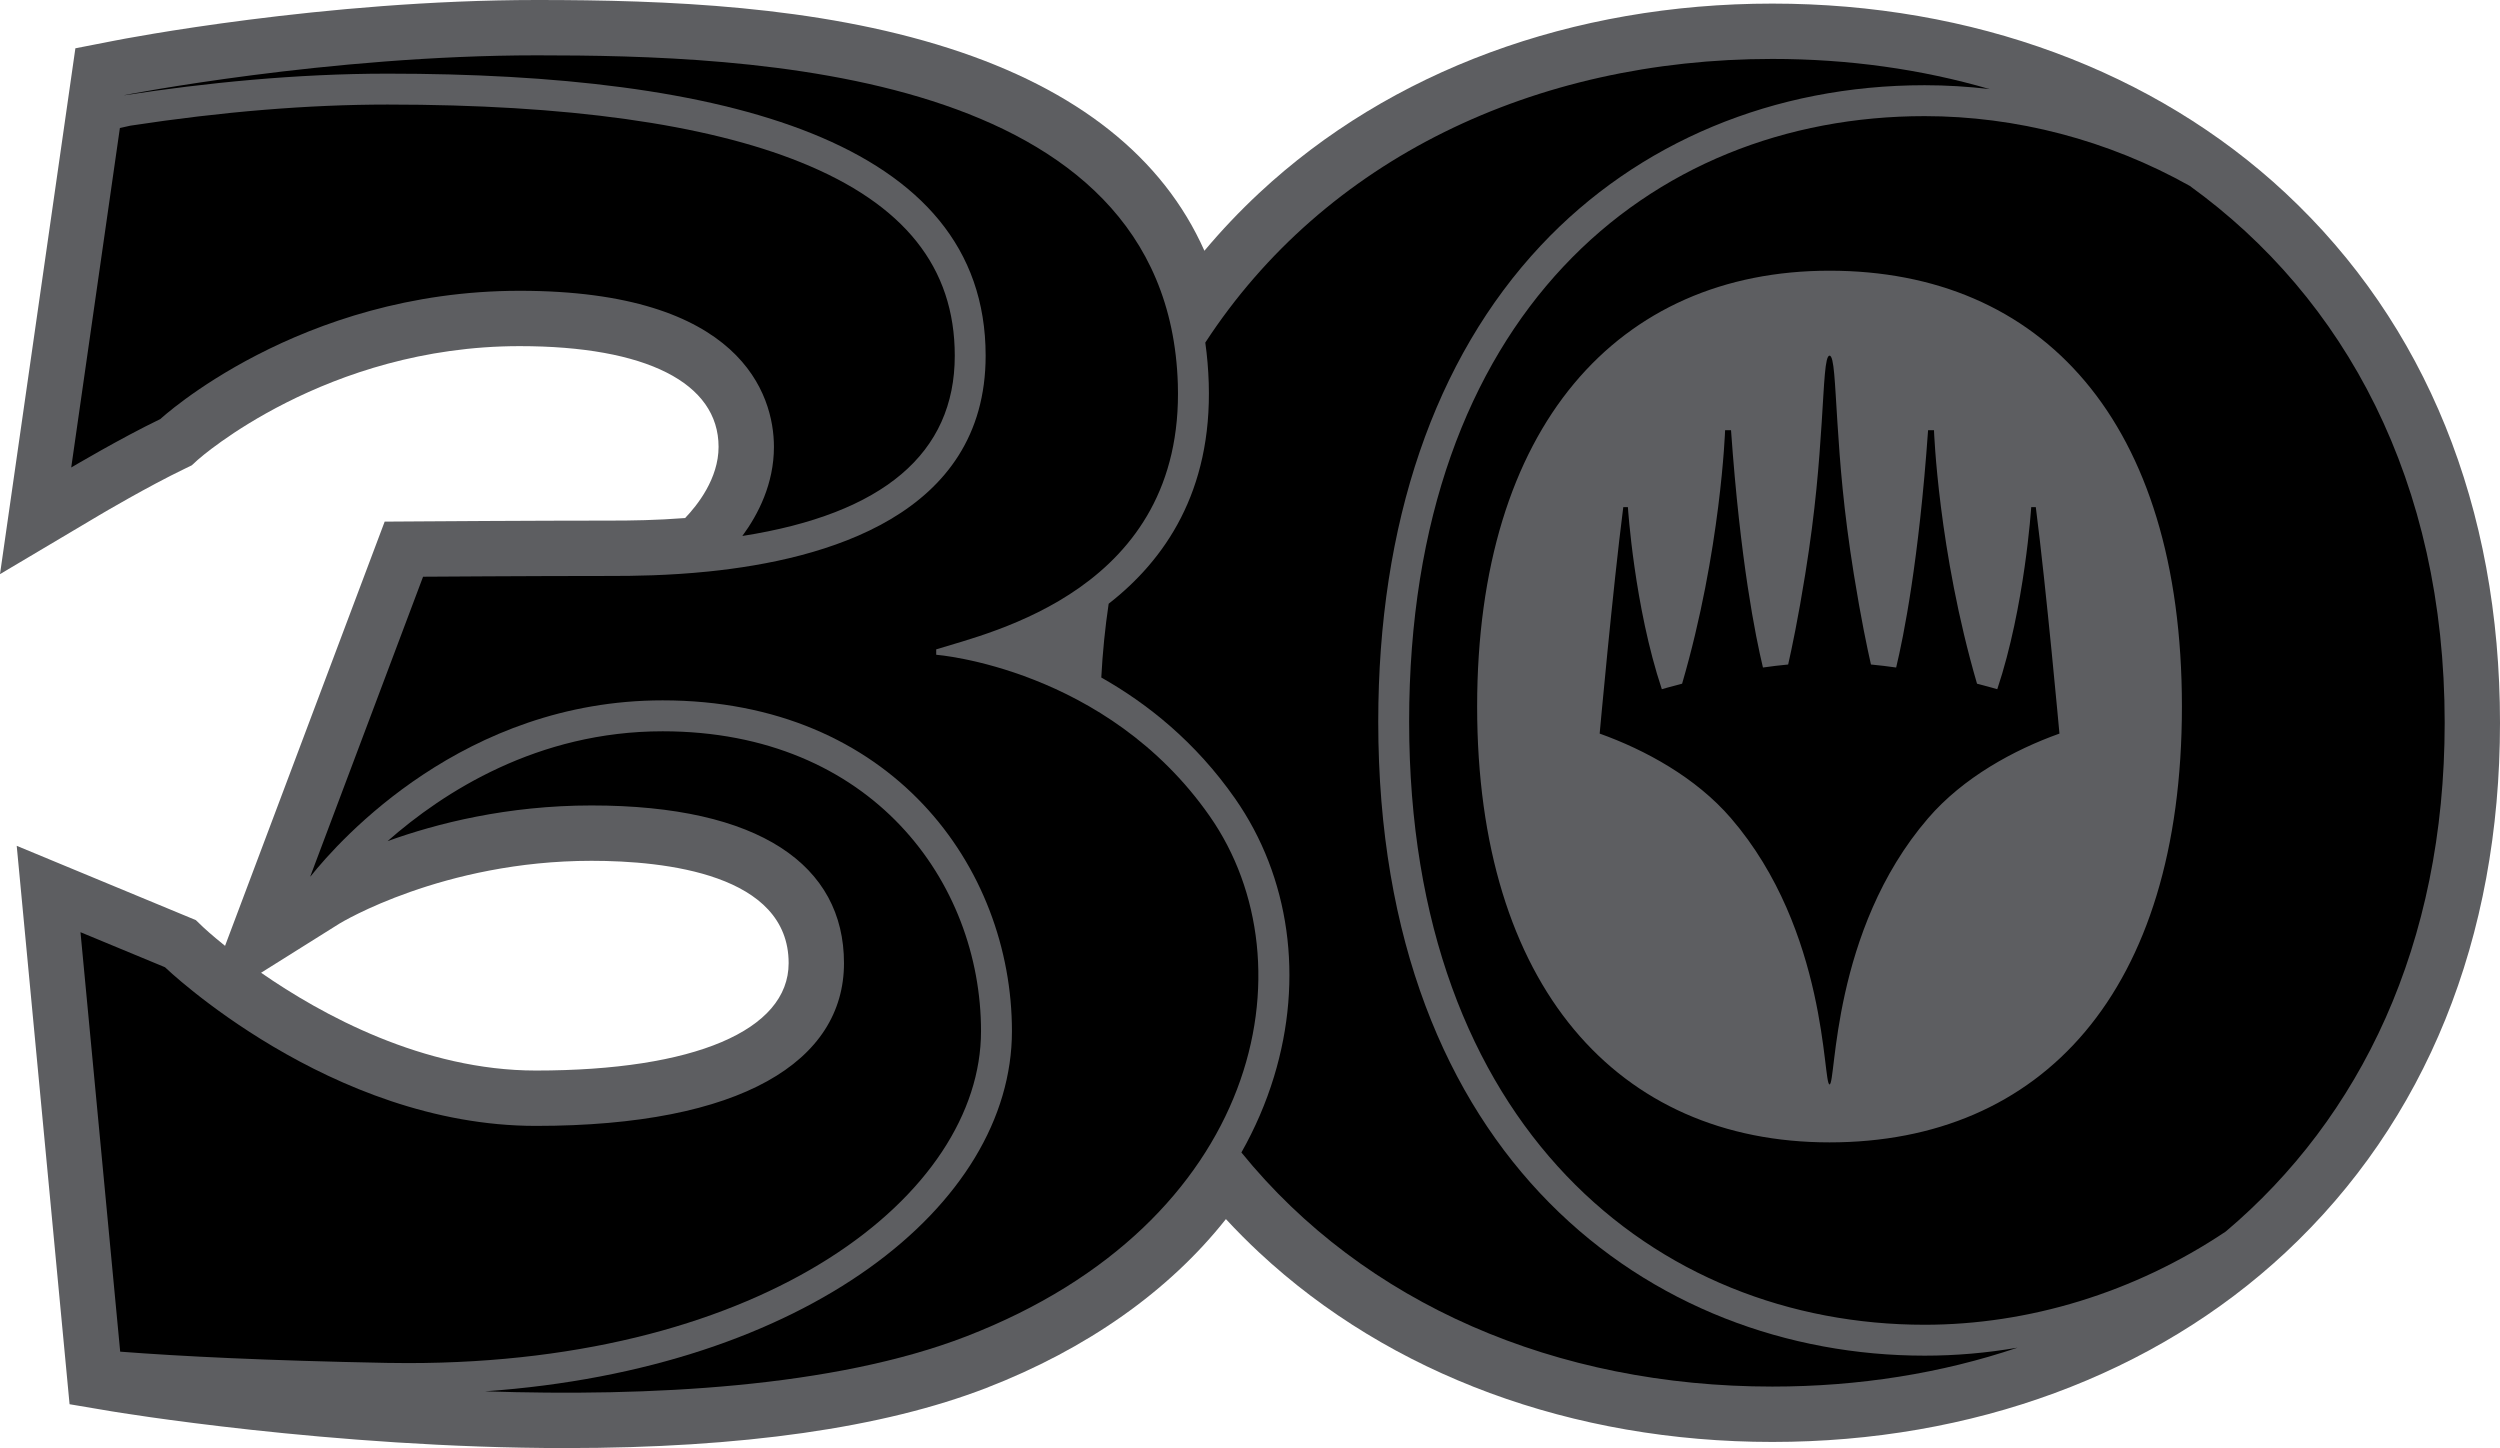 <?xml version="1.0" encoding="UTF-8" standalone="no"?>
<!-- Generator: Adobe Illustrator 15.1.0, SVG Export Plug-In . SVG Version: 6.00 Build 0)  -->

<svg
   version="1.1"
   id="Layer_1"
   x="0px"
   y="0px"
   width="149.999"
   height="86.884"
   viewBox="0 0 149.999 86.884"
   enable-background="new 0 0 160 95"
   xml:space="preserve"
   xmlns="http://www.w3.org/2000/svg"
   xmlns:svg="http://www.w3.org/2000/svg"><defs
   id="defs3" />
<g
   id="Layer_1_1_"
   transform="translate(-5.027,-4.009)">
</g>
<g
   id="Layer_3"
   display="none"
   transform="translate(-5.027,-4.009)">
</g>
<g
   id="g3"
   transform="translate(-5.027,-4.009)">
	<g
   id="g1">
		<path
   fill="#5d5e61"
   d="m 38.972,90.893 c -14.092,0 -27.129,-2.186 -27.259,-2.207 L 9.201,88.262 6.03,54.758 l 10.747,4.457 0.452,0.434 c 0.019,0.019 0.479,0.45 1.301,1.11 l 9.577,-25.453 2.281,-0.015 c 0.021,0 6.497,-0.047 11.337,-0.047 1.162,0 2.686,-0.019 4.409,-0.153 0.733,-0.765 2.007,-2.367 2.007,-4.27 0,-3.841 -4.35,-6.044 -11.934,-6.044 -11.647,0 -19.237,6.754 -19.313,6.821 l -0.359,0.329 -0.444,0.216 c -2.176,1.046 -4.978,2.7 -5.096,2.771 L 5.027,38.457 9.55,6.907 11.865,6.455 c 0.507,-0.101 12.587,-2.446 25.377,-2.446 7.761,0 16.767,0.344 24.728,2.896 7.689,2.467 12.83,6.546 15.321,12.15 1.021,-1.218 2.121,-2.377 3.286,-3.464 7.857,-7.329 18.791,-11.366 30.789,-11.366 11.998,0 22.933,4.037 30.789,11.366 8.42,7.855 12.871,18.847 12.871,31.784 0,12.937 -4.451,23.928 -12.87,31.784 -7.857,7.329 -18.792,11.366 -30.79,11.366 -11.998,0 -22.932,-4.037 -30.789,-11.366 -0.685,-0.639 -1.352,-1.31 -1.996,-2.005 -3.412,4.316 -8.344,7.799 -14.377,10.133 -6.184,2.392 -14.674,3.606 -25.232,3.606 z m -18.28,-28.52 c 3.626,2.517 9.725,5.868 16.489,5.868 9.495,0 15.164,-2.409 15.164,-6.446 0,-5.341 -7.409,-6.138 -11.825,-6.138 -8.921,0 -15.056,3.724 -15.116,3.761 z"
   id="path1" />
	</g>
	<path
   d="m 89.575,47.313 c 0,24.374 14.837,36.181 30.927,36.181 6.203,0 12.576,-1.91 18.069,-5.594 8.071,-6.816 13.136,-17.195 13.136,-30.525 0,-14.481 -5.977,-25.48 -15.293,-32.212 -4.918,-2.757 -10.428,-4.186 -15.912,-4.186 -16.553,10e-4 -30.927,11.962 -30.927,36.336 z m 46.366,-0.912 c 0,17.155 -8.438,26.15 -21.143,26.15 -12.705,0 -21.143,-9.365 -21.143,-26.15 0,-16.784 8.438,-26.15 21.143,-26.15 12.705,0 21.143,8.994 21.143,26.15 z M 63.008,84.189 c -7.959,3.079 -19.083,3.626 -28.886,3.299 19.299,-1.355 31.621,-11.15 31.621,-21.612 0,-9.83 -7.233,-19.846 -20.958,-19.846 -11.911,0 -19.36,8.352 -21.123,10.559 -0.013,0.009 -0.021,0.013 -0.021,0.013 l 6.77,-17.99 c 0,0 6.491,-0.046 11.314,-0.046 1.253,0 3.371,-0.017 5.819,-0.268 C 54.516,37.583 64.165,34.959 64.165,25.351 64.165,12.369 48.354,8.428 28.278,8.428 22.77,8.428 17.3,8.989 12.503,9.723 l -0.002,10e-4 0.001,-0.01 c 0,0 12.19,-2.385 24.74,-2.385 12.55,0 37.867,0.727 38.455,19.723 C 76.078,39.398 64.445,41.95 61.199,42.97 v 0.324 c 0,0 10.201,0.789 16.414,9.69 6.213,8.904 3.014,24.389 -14.605,31.205 z"
   id="path2" />
	<path
   d="m 126.079,84.868 c -4.559,1.539 -9.521,2.335 -14.712,2.335 -12.951,0 -24.477,-4.953 -31.857,-14.046 0.816,-1.443 1.473,-2.961 1.955,-4.541 1.802,-5.903 0.952,-11.988 -2.332,-16.692 -2.375,-3.404 -5.27,-5.705 -8.029,-7.264 0.08,-1.517 0.229,-2.993 0.442,-4.427 3.363,-2.62 6.206,-6.727 6.005,-13.239 -0.026,-0.834 -0.096,-1.644 -0.207,-2.43 7.162,-10.981 19.725,-17.019 34.023,-17.019 4.563,0 8.947,0.616 13.038,1.81 -1.302,-0.154 -2.605,-0.233 -3.903,-0.233 -9.032,0 -17.209,3.414 -23.023,9.614 -6.383,6.806 -9.758,16.688 -9.758,28.577 0,26.274 16.464,38.035 32.781,38.035 1.867,0.001 3.734,-0.162 5.577,-0.48 z M 14.647,29.152 c 0,0 8.3,-7.696 21.561,-7.696 13.261,0 15.255,6.213 15.255,9.365 0,2.21 -0.939,4.046 -1.896,5.346 8.458,-1.326 12.746,-4.958 12.746,-10.816 0,-5.3 -3.027,-9.098 -9.255,-11.61 -5.687,-2.295 -14.023,-3.459 -24.779,-3.459 -4.737,0 -9.928,0.426 -15.428,1.266 L 12.22,11.69 9.3,32.059 c 0,0 2.967,-1.761 5.347,-2.907 z m 41.019,32.643 c 0,5.873 -6.121,9.767 -18.485,9.767 -12.364,0 -22.256,-9.52 -22.256,-9.52 L 9.856,59.94 12.238,85.108 c 3.604,0.278 8.726,0.535 15.983,0.674 0.434,0.008 0.862,0.012 1.291,0.012 21.518,0 34.376,-10.128 34.376,-19.918 0,-8.94 -6.563,-17.99 -19.104,-17.99 -7.497,0 -13.149,3.638 -16.504,6.591 2.961,-1.068 7.188,-2.141 12.239,-2.141 10.078,0 15.147,3.586 15.147,9.459 z m 59.133,7.279 c 0.406,0 0.092,-9.211 5.912,-15.97 2.102,-2.443 5.15,-4.104 7.882,-5.08 0,0 -0.788,-8.682 -1.419,-13.589 h -0.275 c 0,0 -0.381,5.969 -2.037,10.927 0,0 -0.455,-0.138 -1.215,-0.332 -2.33,-7.987 -2.582,-15.211 -2.582,-15.211 h -0.354 c -0.555,7.856 -1.474,12.403 -1.916,14.241 -0.494,-0.071 -1,-0.132 -1.512,-0.181 -0.209,-0.916 -0.6,-2.763 -1.027,-5.417 -0.629,-3.92 -0.828,-6.666 -0.984,-9.084 -0.158,-2.417 -0.197,-4.029 -0.473,-4.029 -0.276,0 -0.316,1.612 -0.473,4.029 -0.159,2.418 -0.355,5.164 -0.986,9.084 -0.426,2.654 -0.816,4.501 -1.025,5.417 -0.512,0.049 -1.018,0.109 -1.512,0.181 -0.442,-1.838 -1.362,-6.385 -1.916,-14.241 h -0.355 c 0,0 -0.25,7.224 -2.58,15.211 -0.76,0.194 -1.216,0.332 -1.216,0.332 C 103.081,40.404 102.7,34.435 102.7,34.435 h -0.277 c -0.629,4.907 -1.417,13.589 -1.417,13.589 2.731,0.977 5.78,2.637 7.882,5.08 5.817,6.759 5.503,15.97 5.911,15.97 z"
   id="path3" />
</g>
</svg>
